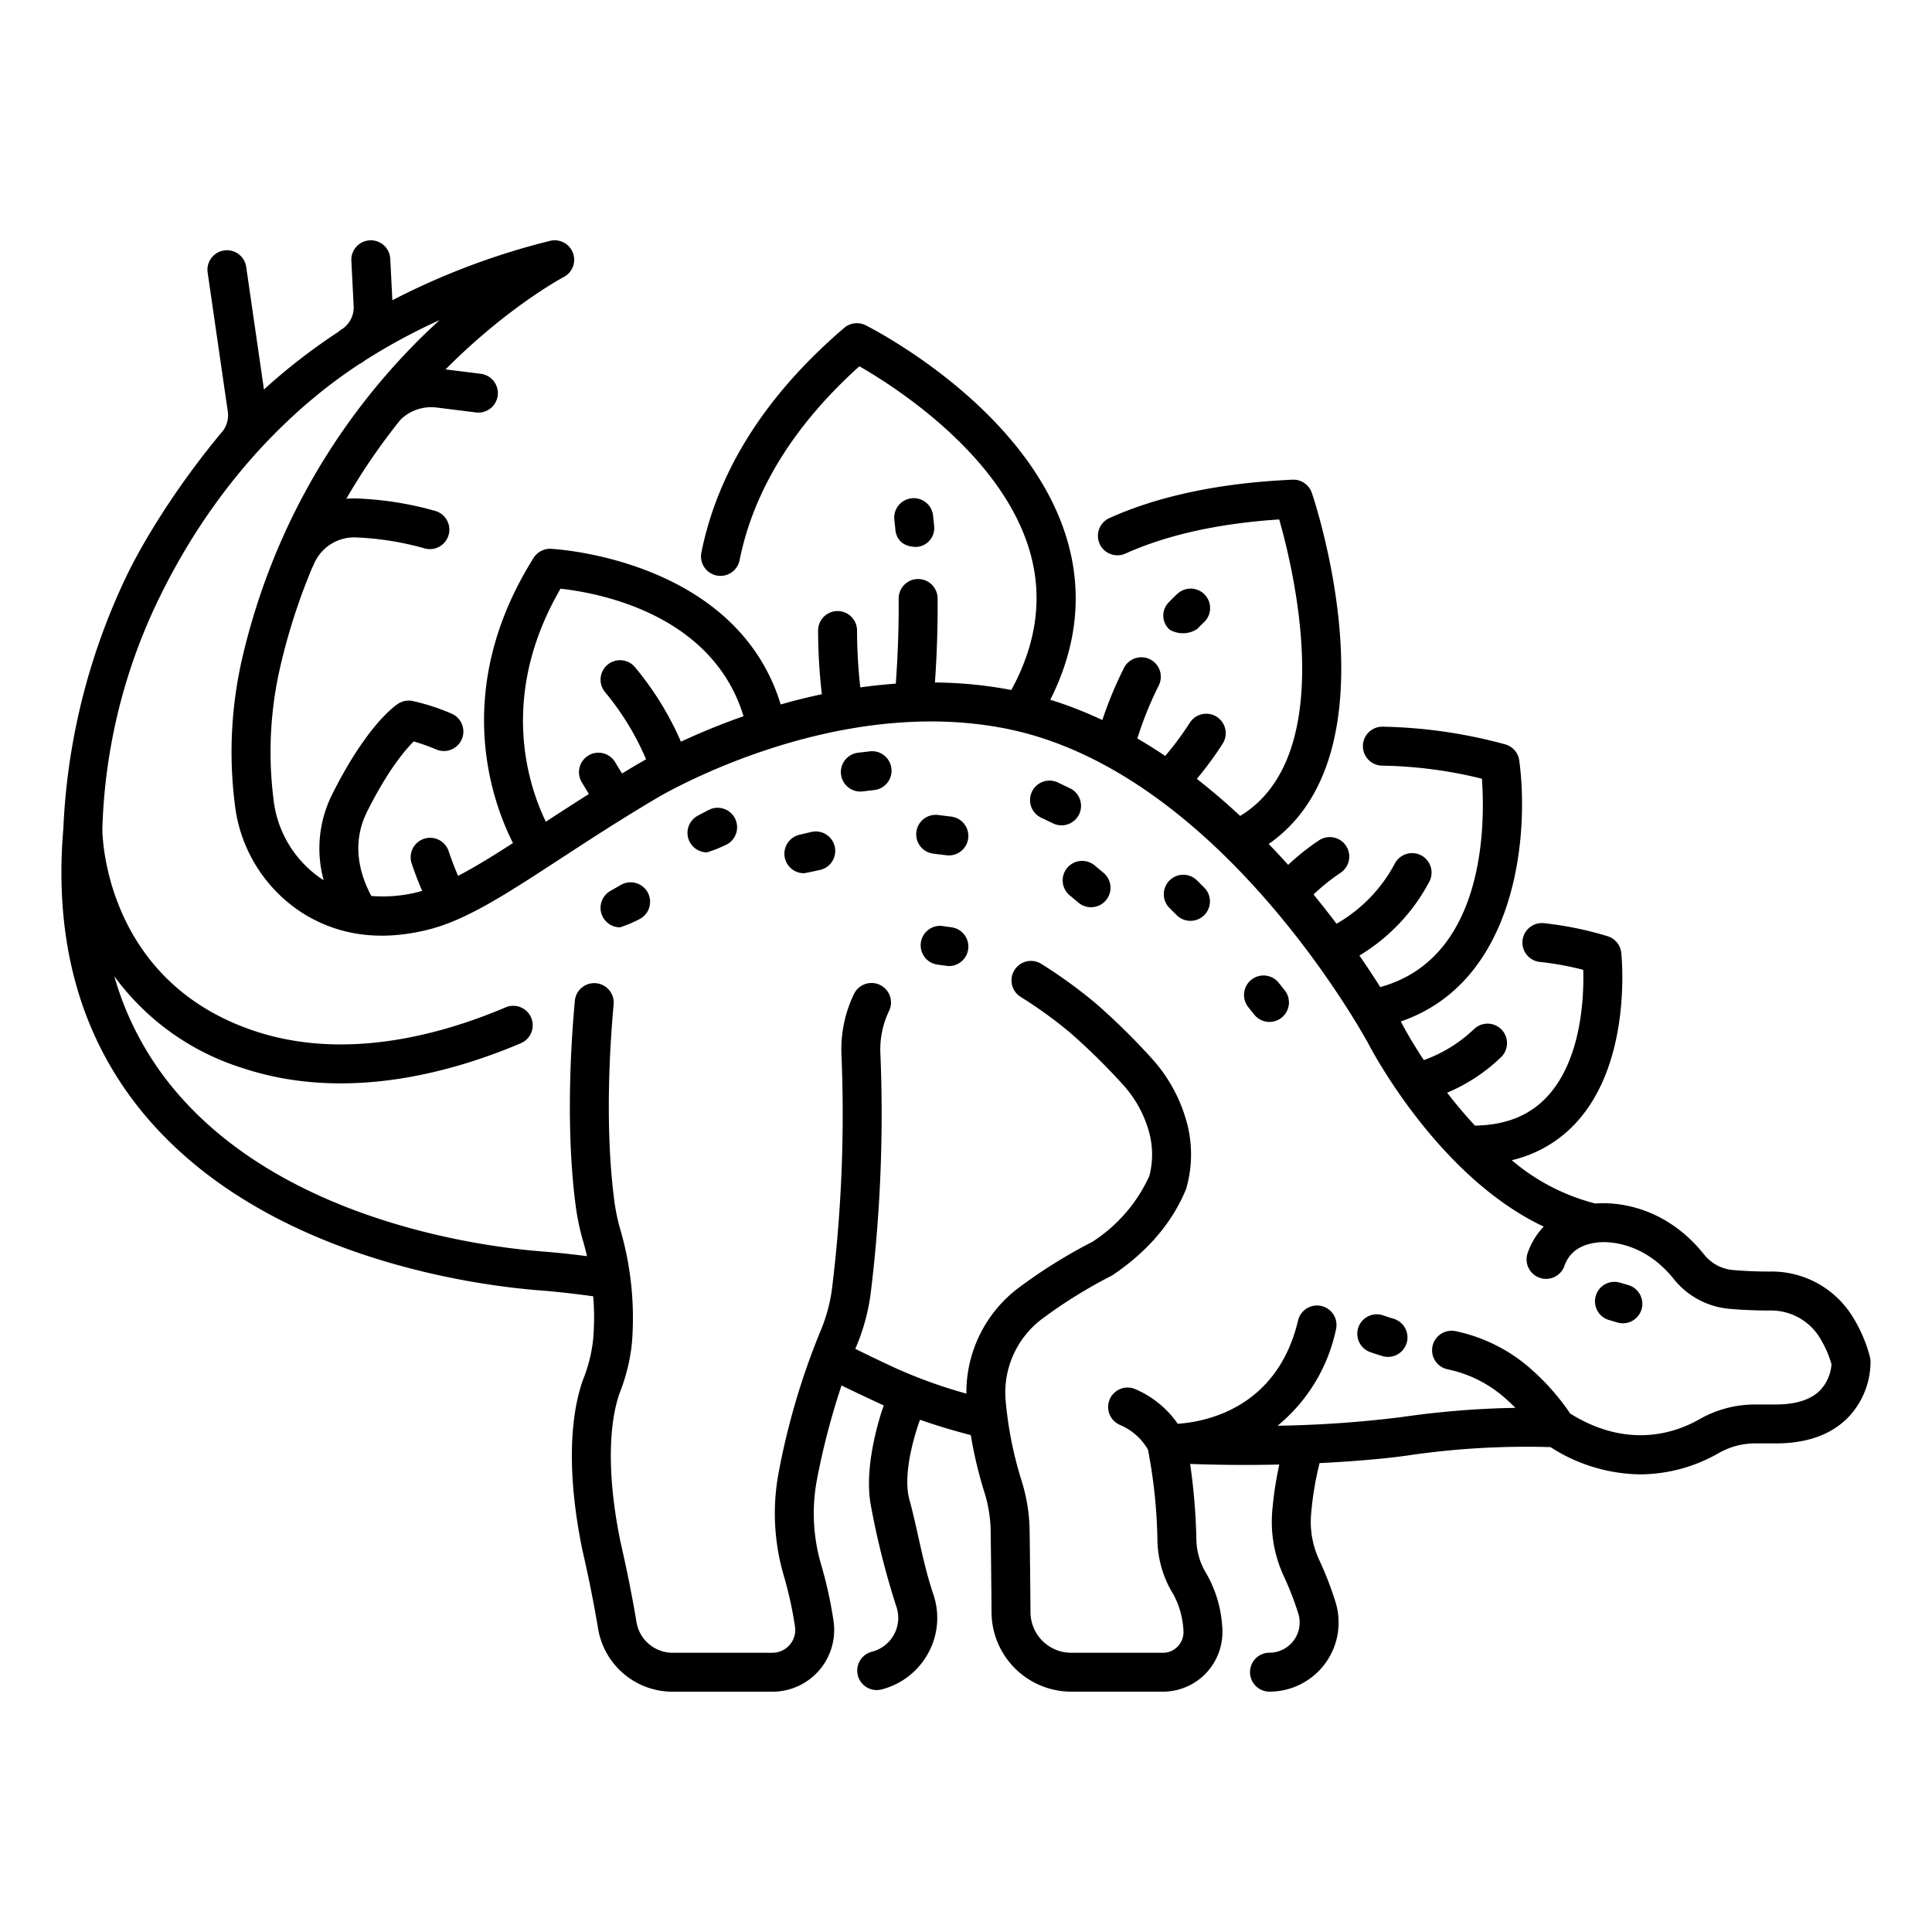 <?xml version="1.0"?>
<svg xmlns="http://www.w3.org/2000/svg" id="outline" viewBox="0 0 340 340" width="512" height="512"><path d="M25.708,196.5c21.226,25.047,58.373,29.741,69.252,30.583,2.869.222,6.157.589,9.431,1.047a44.375,44.375,0,0,1-.009,7.586,26.189,26.189,0,0,1-1.683,6.837c-1.547,4.119-3.632,13.521-.212,30.218.007.034.014.07.023.1.015.065,1.552,6.56,2.736,13.7a13.283,13.283,0,0,0,13.145,11.142h17.533a10.872,10.872,0,0,0,10.757-12.5,73.7,73.7,0,0,0-2.164-9.836,32.039,32.039,0,0,1-.716-15.155,129.676,129.676,0,0,1,4.292-16.407c2.225,1.1,7.105,3.375,7.436,3.521-.145.363-3.708,10.273-2.257,17.674a140.507,140.507,0,0,0,4.482,17.755,6.061,6.061,0,0,1-.43,4.888,6.14,6.14,0,0,1-3.869,3.017,3.428,3.428,0,1,0,1.668,6.65,13.021,13.021,0,0,0,8.215-6.374,12.845,12.845,0,0,0,.916-10.358c-1.908-5.7-2.766-11.439-4.218-16.7-1.418-5.136,1.722-13.665,1.869-14.034q4.222,1.482,8.939,2.7a74.351,74.351,0,0,0,2.438,10.2,24.041,24.041,0,0,1,1.063,6.909c.046,3.493.109,8.649.15,14.142a14.045,14.045,0,0,0,14.007,13.9h16.162a10.468,10.468,0,0,0,7.722-3.41,10.592,10.592,0,0,0,2.7-8.1,21.369,21.369,0,0,0-2.751-9.212,11.883,11.883,0,0,1-1.791-5.928,107.074,107.074,0,0,0-1.1-13.427c3.3.121,6.516.178,9.589.177q3.16,0,6.1-.071a63.765,63.765,0,0,0-1.223,8.008,22.761,22.761,0,0,0,2,11.605,53.023,53.023,0,0,1,2.569,6.613,5.313,5.313,0,0,1-5.07,6.886,3.428,3.428,0,0,0,0,6.856,12.168,12.168,0,0,0,11.617-15.777,60.094,60.094,0,0,0-2.9-7.474,15.9,15.9,0,0,1-1.384-8.107,55.746,55.746,0,0,1,1.481-8.862c7.013-.346,12.479-.9,15.475-1.337a142.548,142.548,0,0,1,25.167-1.476,29.745,29.745,0,0,0,15.779,4.795A28.022,28.022,0,0,0,302.5,255.7a12.913,12.913,0,0,1,6.413-1.685h3.6c5.526,0,9.836-1.566,12.808-4.656a14.227,14.227,0,0,0,3.862-9.836,3.459,3.459,0,0,0-.107-.73,25.425,25.425,0,0,0-3.345-7.542,16.728,16.728,0,0,0-14.093-7.481h-.02c-2.358.014-4.579-.089-6.679-.273a7.256,7.256,0,0,1-5.01-2.683c-7.365-9.222-16.515-9.235-19.188-9.014a36.779,36.779,0,0,1-14.7-7.624,22.165,22.165,0,0,0,11.528-6.818c9.659-10.75,7.826-28.922,7.743-29.69a3.426,3.426,0,0,0-2.418-2.915,60.756,60.756,0,0,0-11.188-2.288,3.428,3.428,0,1,0-.712,6.819,52.44,52.44,0,0,1,7.631,1.392c.134,4.691-.264,15.542-6.156,22.1-3.134,3.489-7.367,5.22-12.9,5.313-1.805-1.94-3.447-3.907-4.9-5.792a30.884,30.884,0,0,0,9.539-6.3,3.428,3.428,0,0,0-4.849-4.848,24.989,24.989,0,0,1-8.789,5.412c-2.279-3.453-3.556-5.868-3.6-5.956-.065-.122-.221-.413-.46-.844,20.323-6.966,22.651-32.6,20.854-45.923a3.427,3.427,0,0,0-2.532-2.859,87.8,87.8,0,0,0-21.53-3.095h-.017a3.428,3.428,0,0,0-.017,6.856,78.214,78.214,0,0,1,17.523,2.3c.559,7.615.767,31.543-17.89,36.669-1.036-1.641-2.261-3.513-3.668-5.551a33.363,33.363,0,0,0,12.3-12.99,3.428,3.428,0,0,0-6.059-3.209,26.608,26.608,0,0,1-10.27,10.607c-1.255-1.666-2.6-3.389-4.043-5.147a34.694,34.694,0,0,1,4.763-3.826,3.427,3.427,0,1,0-3.81-5.7,41.492,41.492,0,0,0-5.42,4.311q-1.651-1.839-3.424-3.682c22.791-15.818,8.261-59.809,7.595-61.776a3.438,3.438,0,0,0-3.4-2.327c-12.679.561-23.521,2.833-32.228,6.753a3.428,3.428,0,1,0,2.816,6.252c7.311-3.293,16.406-5.312,27.065-6.011,2.639,9.239,10.414,41.68-6.866,52.176-2.411-2.245-4.958-4.435-7.633-6.519a60.444,60.444,0,0,0,4.524-6.154,3.428,3.428,0,1,0-5.767-3.707,53.6,53.6,0,0,1-4.323,5.824q-2.394-1.611-4.9-3.077a63.015,63.015,0,0,1,3.774-9.335,3.428,3.428,0,0,0-6.12-3.09,69.63,69.63,0,0,0-3.815,9.186,70.428,70.428,0,0,0-9.157-3.572c4.715-9.387,5.714-18.868,2.938-28.226-6.859-23.127-34.277-37.1-35.441-37.68a3.429,3.429,0,0,0-3.768.462C134.78,69.5,126.331,82.807,123.432,97.243a3.428,3.428,0,1,0,6.722,1.349c2.466-12.28,9.555-23.755,21.08-34.134,6.193,3.553,24.944,15.5,29.952,32.428,2.381,8.051,1.295,16.3-3.211,24.54a75.012,75.012,0,0,0-13.442-1.322c.24-3.37.517-8.666.471-14.806a3.428,3.428,0,0,0-3.427-3.4h-.027a3.428,3.428,0,0,0-3.4,3.453c.047,6.312-.269,11.788-.507,14.962-2.119.152-4.206.372-6.245.658a92.318,92.318,0,0,1-.574-10.01,3.428,3.428,0,0,0-3.427-3.426h0a3.428,3.428,0,0,0-3.425,3.431,98.632,98.632,0,0,0,.662,11.206c-2.512.532-4.933,1.138-7.241,1.8C129.5,98.186,97.276,96.6,96.941,96.582a3.411,3.411,0,0,0-3.039,1.6c-14.556,23.17-7.314,42.908-3.625,50.182-3.536,2.274-6.74,4.252-9.656,5.773-.492-1.121-1.073-2.577-1.673-4.363a3.428,3.428,0,0,0-6.5,2.186c.65,1.932,1.287,3.535,1.845,4.818-.2.057-.406.12-.605.169a25.1,25.1,0,0,1-8.342.73c-2.033-3.807-3.563-9.2-.747-14.831,3.65-7.3,6.717-10.887,8.207-12.367a35.219,35.219,0,0,1,3.935,1.4,3.428,3.428,0,1,0,2.68-6.31,37.664,37.664,0,0,0-6.838-2.214,3.425,3.425,0,0,0-2.5.478c-.548.35-5.531,3.778-11.614,15.944a21.2,21.2,0,0,0-1.51,15.129,19.476,19.476,0,0,1-8.836-14.343l-.029-.229a66.611,66.611,0,0,1,1.24-23.051A108.091,108.091,0,0,1,54.81,100.22l.5-1.1a7.678,7.678,0,0,1,7.284-4.542,51.835,51.835,0,0,1,12.169,1.941,3.428,3.428,0,0,0,1.871-6.595,58.7,58.7,0,0,0-13.778-2.2,14.434,14.434,0,0,0-1.91.058,109.6,109.6,0,0,1,9.537-13.92,7.714,7.714,0,0,1,6.357-2.143l6.819.851a3.428,3.428,0,1,0,.849-6.8l-6.1-.761C89.385,53.977,99,48.863,99.189,48.764a3.428,3.428,0,0,0-2.412-6.37A126.54,126.54,0,0,0,69.049,52.835l-.371-7.292a3.427,3.427,0,1,0-6.846.349l.406,7.98A4.578,4.578,0,0,1,60.066,58a3.372,3.372,0,0,0-.556.427A104.877,104.877,0,0,0,46.451,68.543L43.331,47a3.428,3.428,0,1,0-6.785.983l3.543,24.458a4.567,4.567,0,0,1-.841,3.358c-7.863,9.372-14.192,19.528-17.4,26.457a114.358,114.358,0,0,0-10.7,43.583C9.424,166.013,14.317,183.056,25.708,196.5Zm72.933-92.9c6.49.707,26.716,4.354,32.207,22.442-4.3,1.506-8.028,3.089-11.015,4.483a54.049,54.049,0,0,0-8.154-13.191,3.428,3.428,0,0,0-5.147,4.529,47.751,47.751,0,0,1,7.171,11.766c-.987.546-1.593.91-1.749,1q-1.269.751-2.489,1.492c-.358-.583-.764-1.25-1.216-2.007a3.428,3.428,0,0,0-5.885,3.517c.474.793.9,1.491,1.273,2.1-2.693,1.7-5.21,3.334-7.577,4.876C92.957,138.2,87.7,122.448,98.641,103.6Zm-70.454,1.294C40.162,80.5,56.56,68.42,63.344,64.005a3.257,3.257,0,0,0,.315-.164c.209-.129.4-.283.594-.424a105.618,105.618,0,0,1,13.108-7.085,115.516,115.516,0,0,0-29,41.5l-.044.1c-.011.025-.015.05-.026.075a117.172,117.172,0,0,0-5.642,17.736,73.393,73.393,0,0,0-1.368,25.419l.033.269a26.274,26.274,0,0,0,12.062,19.336c6.335,3.939,13.727,4.9,21.966,2.84,6.71-1.672,13.632-6.188,23.213-12.438,4.9-3.2,10.455-6.821,16.926-10.658.3-.185,30.732-18.434,61.594-12.277,37.921,7.569,63.563,55.107,63.8,55.557.557,1.073,12.3,23.367,30.793,32.069a12.707,12.707,0,0,0-2.8,4.581,3.428,3.428,0,1,0,6.458,2.3c.832-2.333,2.734-3.7,5.652-4.07.018,0,.033-.009.051-.012s.035,0,.051,0c.307-.042,7.536-1.007,13.485,6.44a14.14,14.14,0,0,0,9.767,5.232c2.266.2,4.68.3,7.175.3.042,0,.081,0,.123,0a10.03,10.03,0,0,1,8.358,4.381,18.6,18.6,0,0,1,2.324,5.071,7.474,7.474,0,0,1-1.939,4.527c-1.63,1.695-4.278,2.554-7.868,2.554h-3.6a19.777,19.777,0,0,0-9.822,2.593c-4.147,2.375-12.56,5.351-22.745-.988a41.384,41.384,0,0,0-6.975-7.9,28.815,28.815,0,0,0-13.224-6.608,3.428,3.428,0,0,0-1.374,6.717,21.954,21.954,0,0,1,10.07,5.039q.965.847,1.851,1.742a156.874,156.874,0,0,0-19.971,1.615,198.333,198.333,0,0,1-21.882,1.529,29.85,29.85,0,0,0,10.276-16.941,3.428,3.428,0,0,0-6.672-1.58c-3.681,15.546-16.424,17.858-21.172,18.177a17.509,17.509,0,0,0-7.382-6.057,3.428,3.428,0,1,0-2.808,6.254,10.316,10.316,0,0,1,4.949,4.355,91.43,91.43,0,0,1,1.666,16.106,18.747,18.747,0,0,0,2.8,9.36,14.9,14.9,0,0,1,1.77,6.266,3.663,3.663,0,0,1-.944,2.845,3.545,3.545,0,0,1-2.654,1.172H188.5a7.17,7.17,0,0,1-7.151-7.1c-.041-5.509-.1-10.68-.151-14.183a30.822,30.822,0,0,0-1.38-8.878,66.663,66.663,0,0,1-2.843-14.225,16.225,16.225,0,0,1,6.5-14.438,85.412,85.412,0,0,1,11.99-7.448,3.556,3.556,0,0,0,.41-.238c6.076-4.11,10.38-9.141,12.793-14.952a3.354,3.354,0,0,0,.124-.353,21.654,21.654,0,0,0-.206-12.447,27.293,27.293,0,0,0-5.808-10.234,118.35,118.35,0,0,0-9.8-9.667,86.526,86.526,0,0,0-9.615-7,3.428,3.428,0,1,0-3.7,5.769,77.071,77.071,0,0,1,8.76,6.354,111.613,111.613,0,0,1,9.242,9.112,20.381,20.381,0,0,1,4.356,7.633,14.984,14.984,0,0,1,.245,8.384,27.154,27.154,0,0,1-10.044,11.6,91.51,91.51,0,0,0-12.864,8.01,23.041,23.041,0,0,0-9.289,18.693,85.981,85.981,0,0,1-12.657-4.574c-2.257-1.041-4.492-2.114-6.892-3.306.044-.1.086-.211.13-.316a35.865,35.865,0,0,0,2.567-9.374,258.412,258.412,0,0,0,1.714-42.344,15.614,15.614,0,0,1,1.525-7.421,3.428,3.428,0,1,0-6.165-3,22.48,22.48,0,0,0-2.21,10.69,251.347,251.347,0,0,1-1.663,41.191,28.991,28.991,0,0,1-2.08,7.58,126.713,126.713,0,0,0-7.266,24.54,38.937,38.937,0,0,0,.872,18.41,67.18,67.18,0,0,1,1.961,8.918,4.018,4.018,0,0,1-3.98,4.613H118.391a6.448,6.448,0,0,1-6.381-5.409c-1.181-7.112-2.654-13.413-2.817-14.105-3.175-15.538-1.112-23.623-.076-26.379a32.816,32.816,0,0,0,2.092-8.632A55.539,55.539,0,0,0,109.2,216.5a34.486,34.486,0,0,1-1.072-5.041c-1.708-12.9-.818-27.3-.135-34.737a3.428,3.428,0,0,0-6.827-.626c-.709,7.721-1.631,22.7.165,36.263a41.324,41.324,0,0,0,1.284,6.049c.21.726.447,1.625.682,2.653-2.724-.35-5.406-.633-7.811-.819-10.211-.79-45.041-5.159-64.55-28.181A54.21,54.21,0,0,1,20.114,171.8a44.283,44.283,0,0,0,22.548,16.152c17.948,5.976,36.551.924,49-4.364a3.428,3.428,0,0,0-2.682-6.31c-11.357,4.826-28.237,9.468-44.15,4.17-26.372-8.779-26.812-34.4-26.818-35.49A99.333,99.333,0,0,1,28.187,104.889Z"/><path d="M241.2,237.973q.987.342,2.024.657a3.428,3.428,0,1,0,1.987-6.561q-.9-.274-1.767-.574a3.428,3.428,0,1,0-2.244,6.478Z"/><path d="M167.425,163.184c-.71-.092-1.42-.2-1.435-.208a3.428,3.428,0,0,0-1.077,6.771s1.926.265,2.075.265a3.428,3.428,0,0,0,.437-6.828Z"/><path d="M109.108,163.2a21.989,21.989,0,0,0,3.573-1.524,3.428,3.428,0,0,0-3.405-5.951l-1.873,1.071a3.429,3.429,0,0,0,1.7,6.4Z"/><path d="M124.42,150a23.093,23.093,0,0,0,3.469-1.383,3.428,3.428,0,1,0-3.2-6.065l-1.874.988a3.428,3.428,0,0,0,1.6,6.46Z"/><path d="M141.468,153.671c.261,0,2.88-.586,2.88-.586a3.428,3.428,0,0,0-1.576-6.673l-2.089.494a3.428,3.428,0,0,0,.785,6.765Z"/><path d="M151.4,139.3a3.481,3.481,0,0,0,.406-.024l2.088-.247a3.428,3.428,0,0,0-.8-6.809l-2.089.248a3.428,3.428,0,0,0,.4,6.832Z"/><path d="M164.249,150.229l2.317.284a3.524,3.524,0,0,0,.421.026,3.428,3.428,0,0,0,.413-6.831l-2.317-.285a3.428,3.428,0,0,0-.834,6.806Z"/><path d="M183.222,143.9l2.085.994a3.428,3.428,0,1,0,2.953-6.187l-2.084-1a3.428,3.428,0,0,0-2.954,6.188Z"/><path d="M187.807,152.734a3.428,3.428,0,0,0,.438,4.828l1.578,1.316a3.428,3.428,0,0,0,4.39-5.266l-1.578-1.316A3.429,3.429,0,0,0,187.807,152.734Z"/><path d="M207.117,161.088a3.428,3.428,0,0,0,4.83-4.865l-1.325-1.315a3.428,3.428,0,0,0-4.83,4.865Z"/><path d="M220.726,178.551a3.428,3.428,0,1,0,5.36-4.276l-1.049-1.315a3.428,3.428,0,0,0-5.36,4.276Z"/><path d="M161.3,96.249a3.324,3.324,0,0,0,3.088-3.737q-.082-.873-.179-1.744a3.428,3.428,0,1,0-6.814.752q.091.819.168,1.64C157.728,94.934,158.89,96.249,161.3,96.249Z"/><path d="M210.684,110.693q.576-.6,1.184-1.172a3.427,3.427,0,1,0-4.673-5.015q-.756.7-1.469,1.451a3.3,3.3,0,0,0,.111,4.847A4.581,4.581,0,0,0,210.684,110.693Z"/><path d="M283.183,232.31l1.412.416a3.428,3.428,0,1,0,1.938-6.576l-1.412-.416a3.428,3.428,0,1,0-1.938,6.576Z"/></svg>
